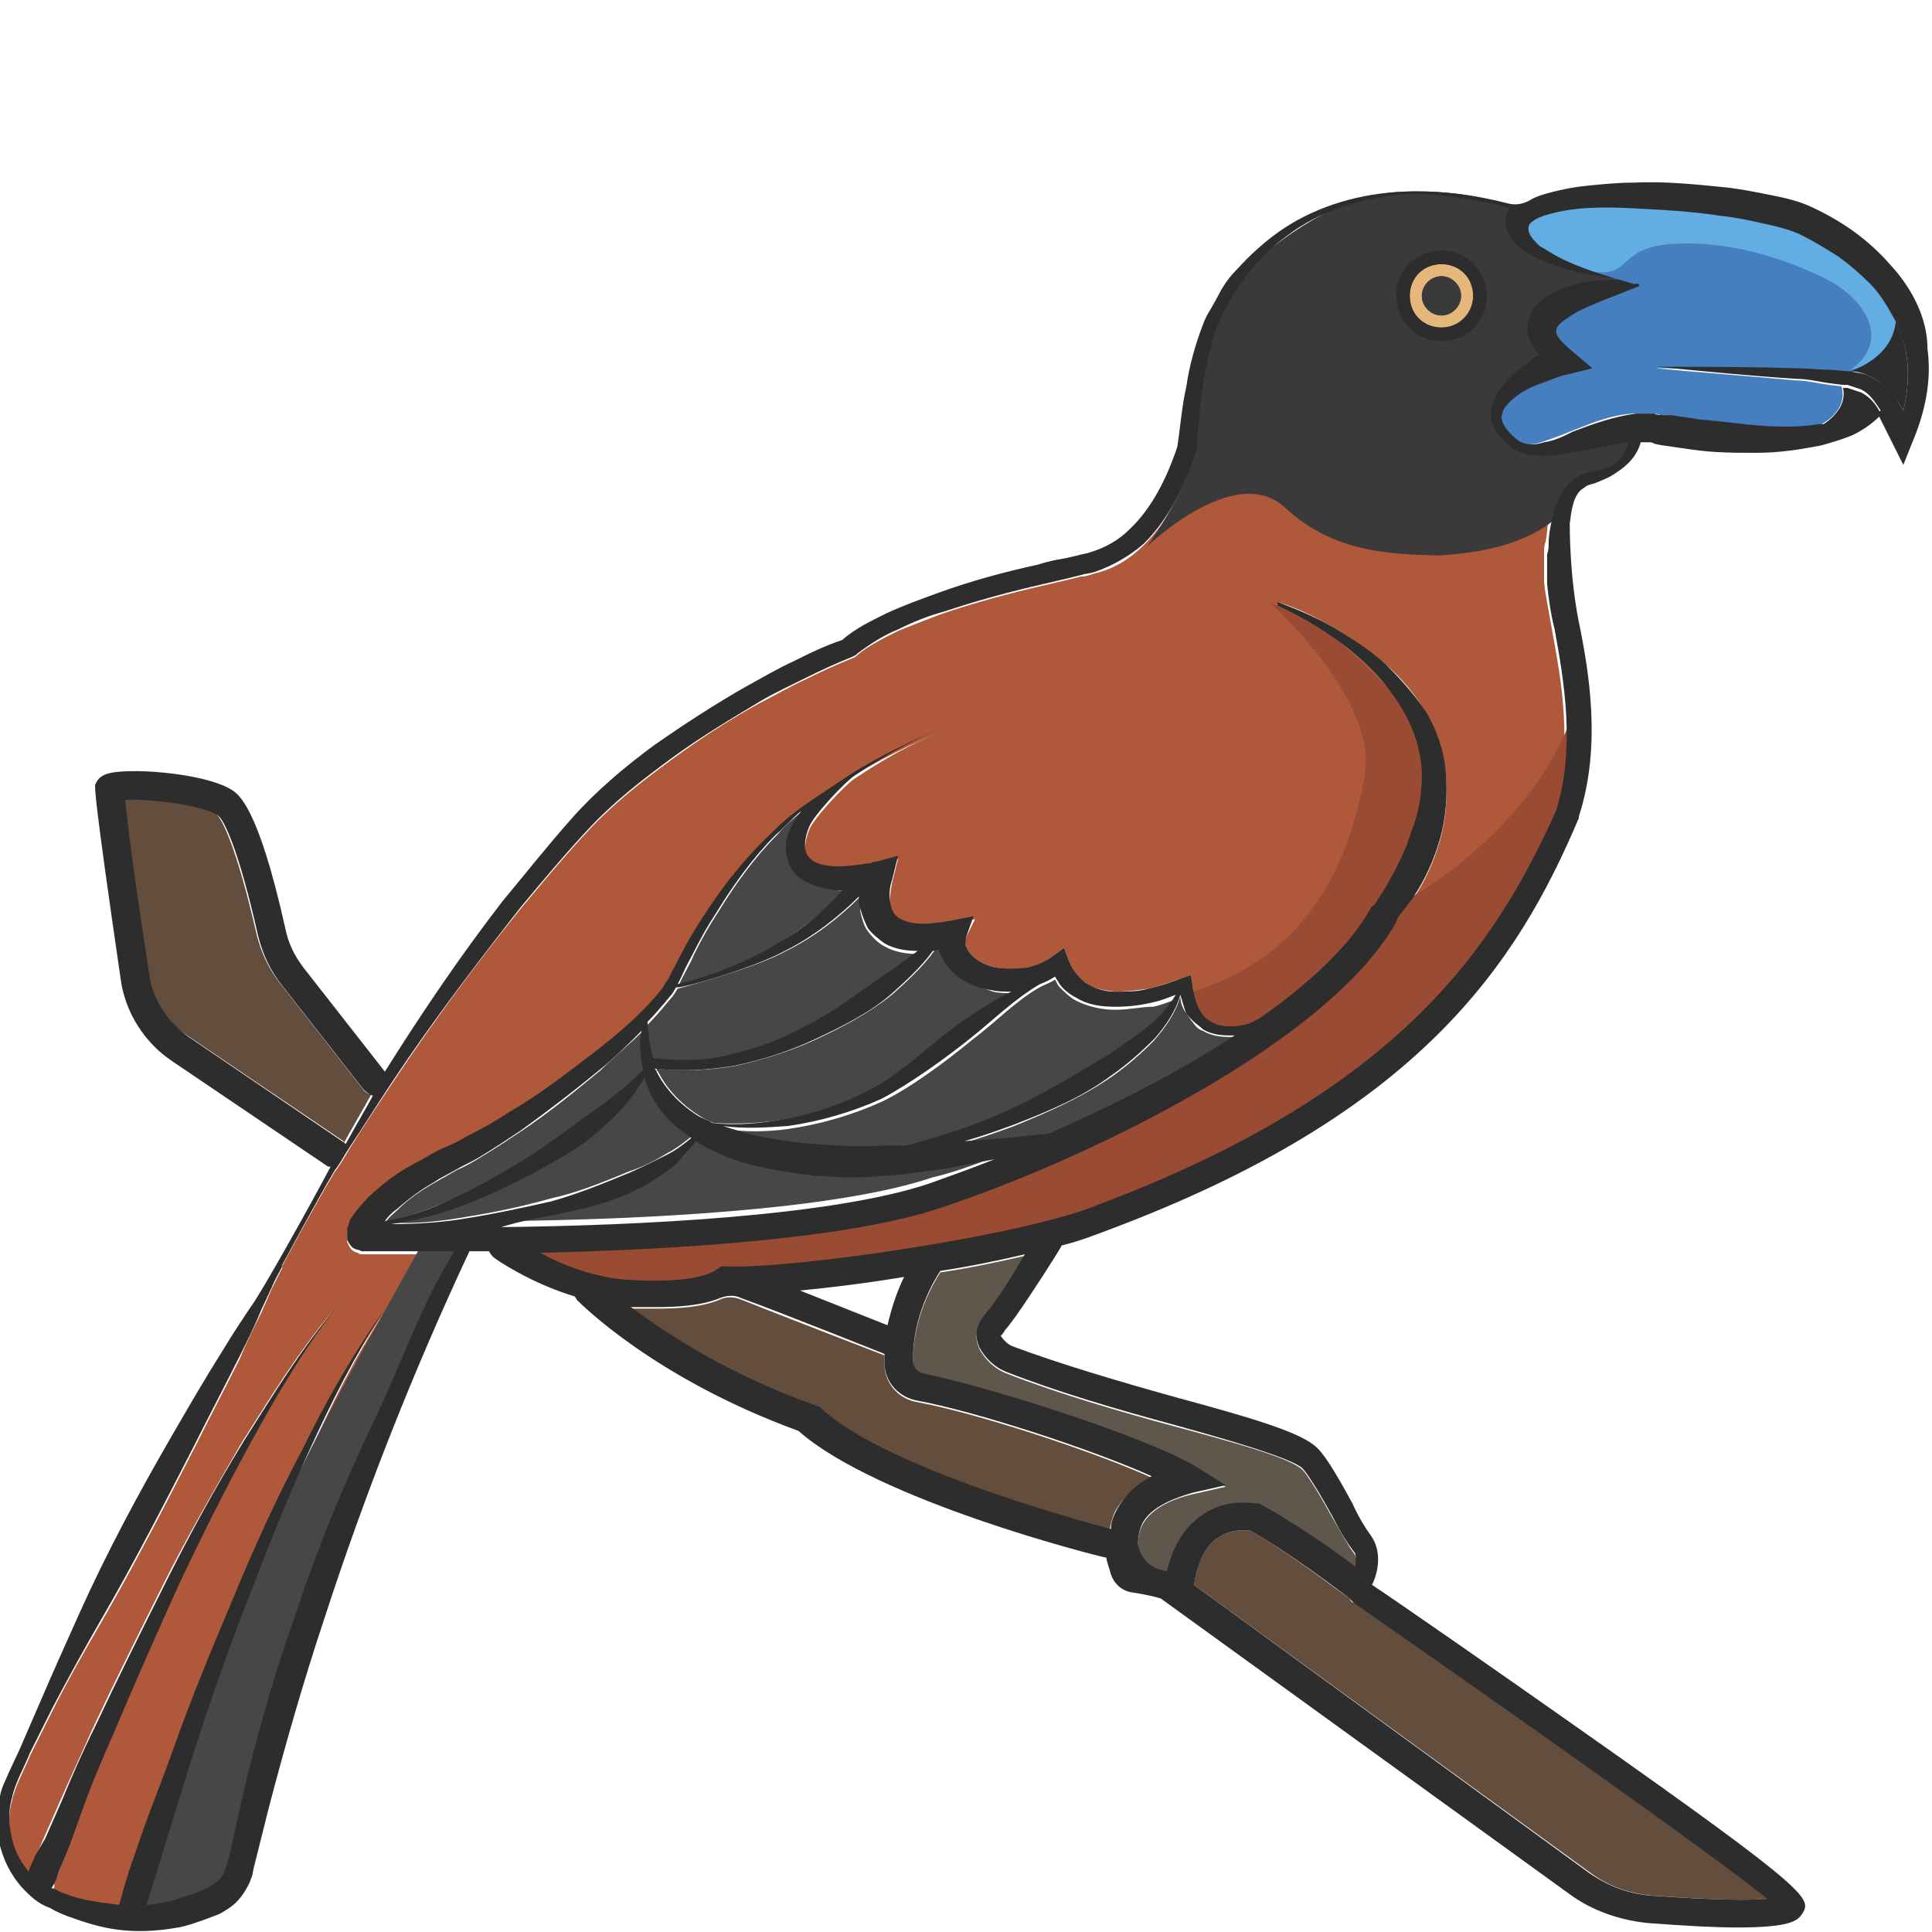 <?xml version="1.0" encoding="utf-8"?>
<!-- Generator: Adobe Illustrator 23.0.0, SVG Export Plug-In . SVG Version: 6.00 Build 0)  -->
<svg version="1.1" id="Layer_1" xmlns="http://www.w3.org/2000/svg" xmlns:xlink="http://www.w3.org/1999/xlink" x="0px" y="0px"
	 viewBox="0 0 128 128" 
width="128" height="128"
style="enable-background:new 0 0 128 128;" xml:space="preserve">
<style type="text/css">
	.st0{fill:#474747;}
	.st1{fill:#634D3D;}
	.st2{fill:#AF593A;}
	.st3{fill:#3A3A3A;}
	.st4{fill:#457FBF;}
	.st5{fill:#E5B77A;}
	.st6{fill:#60574C;}
	.st7{fill:#2D2D2D;}
	.st8{fill:#994B33;}
	.st9{fill:#63ADE5;}
</style>
<g>
	<path class="st0" d="M73.7,71.3c-2,1.4-4.3,2.4-6.5,3.3c-1.1,0.4-2.2,0.8-3.3,1.1c1.9-0.2,3.7-0.3,5.6-0.5
		c4.1-1.8,8.5-4.1,12.3-6.5c-0.1,0-0.3,0-0.4,0c-0.6,0-1.2-0.1-1.7-0.4c-0.3-0.1-0.5-0.3-0.7-0.6c-0.2-0.2-0.3-0.5-0.5-0.7
		c-0.2-0.3-0.3-0.7-0.3-1c-0.3,1.1-1,2.1-1.8,3C75.6,69.8,74.7,70.6,73.7,71.3z"/>
	<path class="st0" d="M73.9,66.9c-0.9,0-1.8-0.2-2.6-0.6c-0.4-0.2-0.8-0.6-1.1-0.9c-0.1-0.1-0.2-0.3-0.3-0.5c-0.3,0.2-0.6,0.3-1,0.5
		c-1.6,0.9-2.9,2.3-4.5,3.5c-1.7,1.4-4.1,3.2-6,4.1c-2,0.9-4.1,1.5-6.2,1.8c-1.4,0.2-2.9,0.2-4.3,0c0.7,0.3,1.3,0.5,2,0.6
		c1.3,0.3,2.7,0.5,4.2,0.6c1.4,0.1,2.8,0.1,4.3,0.1c0.5,0,1,0,1.5,0c0,0,0.1,0,0.1,0c2.3-0.5,4.6-1.3,6.7-2.3c2.2-1,4.2-2.2,6.2-3.4
		c1-0.6,2-1.3,2.9-2c0.8-0.7,1.5-1.4,2.1-2.2c-0.5,0.2-1,0.4-1.5,0.5C75.6,66.7,74.8,66.9,73.9,66.9z"/>
	<path class="st0" d="M44.4,66.2c-0.5,0.6-1,1.2-1.5,1.7c0,0,0,0,0,0c0,0.4,0,0.7,0.1,1.1c0.1,0.6,0.1,0.8,0.3,1.3
		c1.9,0.2,3.7,0.1,5.3-0.3c1.8-0.5,3.5-1.2,5.1-2c1.6-0.9,3.1-2,4.6-3c0.8-0.6,1.7-1.2,2.5-1.8c-0.7,0-1.5-0.1-2.2-0.5
		c-0.4-0.2-0.8-0.6-1.1-1c-0.3-0.4-0.4-0.9-0.5-1.3C57,59.9,57,59.7,57,59.4c-1.5,1.5-3.1,2.7-4.9,3.6c-2.2,1.2-7.2,2.5-7.2,2.5
		C44.7,65.8,44.6,66,44.4,66.2z"/>
	<path class="st0" d="M63.3,64.5c-0.4-0.3-0.7-0.7-0.9-1.3c0-0.1-0.1-0.2-0.1-0.3c-0.1,0-0.2,0-0.4,0.1c-0.8,1.1-1.8,2-2.8,2.9
		c-1.5,1.2-3.2,2.1-4.9,2.9c-1.7,0.8-3.6,1.4-5.4,1.8c-1.7,0.3-3.5,0.4-5.3,0.2c0,0.1,0,0.1,0.1,0.2c0.6,1.2,1.6,2.2,2.7,2.9
		c0.3,0.2,0.7,0.4,1,0.5c1.7,0.1,3.4,0,5-0.3c2-0.4,4-1.1,5.8-2.1c1.8-1,4-3.1,5.7-4.2c0.9-0.6,1.7-1.2,2.7-1.7
		c0.2-0.1,0.4-0.2,0.6-0.3c-0.4,0-0.9,0-1.3-0.1C64.9,65.4,64,65.1,63.3,64.5z"/>
	<path class="st0" d="M66,76.6c-1,0.2-2,0.5-3.1,0.6c-0.7,0.1-1.5,0.3-2.2,0.3c-0.7,0.1-1.5,0.2-2.2,0.2c-0.7,0.1-1.5,0.1-2.2,0.1
		c-0.7,0-1.5,0-2.2-0.1c-1.5-0.1-3-0.3-4.5-0.8c-1.2-0.4-2.4-0.8-3.4-1.5c-0.4,0.6-0.8,1.2-1.4,1.6c-0.8,0.6-1.6,1.2-2.5,1.6
		c-1.7,0.9-3.7,1.3-5.5,1.7c-1.1,0.2-2.3,0.4-3.4,0.6c8.9-0.1,21.9-0.7,28.4-2.9C63.1,77.7,64.5,77.2,66,76.6z"/>
	<path class="st1" d="M22.8,75.7c0.6-1.1,1.2-2.1,1.8-3.2c-0.2,0-0.5-0.2-0.6-0.4l-5.4-6.9c-0.8-1-1.3-2.1-1.6-3.3
		c-1.3-5.7-2.3-7.7-2.7-8c-1.2-0.7-4.7-1-6.1-1c0.1,1.1,0.5,4,1.6,11.6c0.2,1.7,1.2,3.2,2.6,4.1l10.2,6.9
		C22.8,75.6,22.8,75.7,22.8,75.7z"/>
	<path class="st0" d="M41.7,77.6c0.9-0.3,1.7-0.7,2.5-1.2c0.6-0.3,1.1-0.7,1.6-1.1c-0.1-0.1-0.3-0.2-0.4-0.3
		c-1.2-0.9-2.2-2.2-2.7-3.7c-0.3,0.6-0.7,1.1-1.1,1.6c-0.6,0.7-1.2,1.3-1.9,1.9c-1.4,1.2-3,2-4.5,2.9c-1.6,0.8-3.2,1.6-4.9,2.2
		c-1.4,0.5-2.9,0.9-4.4,1.1c1.7,0.1,3.4-0.1,5.1-0.4c1.9-0.3,3.7-0.7,5.5-1.2C38.3,79,40,78.3,41.7,77.6z"/>
	<path class="st0" d="M52.8,54.3c0.1-0.2,0.3-0.4,0.4-0.6c-0.6,0.5-1.2,1-1.7,1.6c-1.5,1.5-2.8,3.3-3.9,5.1
		c-0.6,0.9-1.1,1.8-1.6,2.8c-0.2,0.5-0.5,1-0.7,1.4c-0.1,0.2-0.2,0.4-0.3,0.6c2.4-0.6,4.7-1.5,6.8-2.8c1.5-1,2.9-2.1,4.1-3.4
		c-0.1,0-0.3,0-0.4,0c-0.5-0.1-1-0.2-1.6-0.4c-0.5-0.2-1.1-0.6-1.4-1.1c-0.3-0.6-0.4-1.2-0.3-1.8C52.3,55.2,52.5,54.7,52.8,54.3z"/>
	<path class="st1" d="M60.8,92.9c-1.3-0.2-2.2-1.3-2.2-2.5c0-0.2,0-0.4,0-0.6c0,0-7-2.7-9.5-3.7c-0.5-0.2-1-0.2-1.4,0
		c-1.2,0.5-2.7,0.6-4.2,0.6c-0.6,0-1.2,0-1.7,0c2.2,1.7,6.3,4.5,12.2,6.5l0.2,0.1l0.1,0.1c4.3,3.9,16.6,7.3,19.2,8
		c0.1-0.5,0.2-0.9,0.4-1.3c0.5-0.9,1.3-1.6,2.4-2.2C72.3,96.1,64.6,93.6,60.8,92.9z"/>
	<path class="st0" d="M42.6,68.3c-0.9,0.9-1.9,1.7-2.8,2.6c-1.7,1.4-3.4,2.8-5.2,4c-0.9,0.6-1.8,1.2-2.8,1.8c-0.5,0.3-1,0.6-1.5,0.8
		c-0.5,0.3-0.9,0.5-1.4,0.8c-0.9,0.5-1.8,1.1-2.5,1.8c-0.3,0.3-0.6,0.5-0.8,0.8c1.6-0.3,3.1-0.9,4.5-1.5c1.6-0.7,3.1-1.6,4.6-2.5
		c1.5-0.9,2.8-2,4.3-3c1.3-0.9,2.6-1.9,3.7-3c-0.1-0.6-0.2-1.3-0.2-1.9C42.5,68.8,42.5,68.5,42.6,68.3z"/>
	<path class="st2" d="M102.4,30.3c-0.4,0-0.8,0-1.2-0.1c-0.4-0.1-0.8-0.3-1.1-0.5c-0.5-0.5-1.1-1-1.3-1.9c-0.1-0.4,0-0.8,0.2-1.2
		c0.2-0.4,0.4-0.7,0.6-1c0.5-0.6,1.1-1.1,1.7-1.5c0.2-0.2,0.5-0.3,0.7-0.5c0,0,0,0-0.1-0.1c-0.3-0.4-0.6-0.9-0.7-1.6
		c0-0.3,0.1-0.7,0.2-1c0.1-0.3,0.3-0.5,0.5-0.7c0.4-0.4,0.8-0.6,1.2-0.8c0.8-0.4,1.7-0.6,2.5-0.7c0.5-0.1,1.1-0.1,1.6-0.1
		c-0.6-0.1-1.2-0.2-1.8-0.3c-1-0.2-1.9-0.4-2.9-0.8c-0.5-0.2-0.9-0.4-1.4-0.7c-0.4-0.3-0.9-0.7-1.2-1.3c-0.3-0.6-0.1-1.3,0.1-1.6
		c0,0-4.7-1.2-7.3-0.9c-2.7,0.3-5.3,1.2-7.4,2.7c-2.1,1.5-3.8,3.7-4.7,6.1c-0.4,1.2-0.7,2.5-0.9,3.8c-0.2,1.3-0.4,2.6-0.4,4l0,0.1
		l0,0.1c-0.7,2.2-1.7,4.5-3.5,6.3c-0.9,0.9-2,1.6-3.3,1.9c-0.3,0.1-0.6,0.2-0.9,0.2l-0.8,0.2l-1.7,0.4c-2.2,0.5-4.4,1.1-6.5,1.8
		c-1.1,0.4-2.1,0.8-3.1,1.2c-1,0.5-2,1-2.7,1.6l-0.1,0.1l-0.2,0.1c-1,0.4-2.1,0.9-3.1,1.4c-1.1,0.5-2.1,1.1-3.1,1.6
		c-2,1.1-4,2.4-5.9,3.8c-1.9,1.4-3.7,2.8-5.3,4.5c-1.6,1.7-3.1,3.5-4.6,5.3c-3,3.7-5.8,7.5-8.4,11.4c-1,1.5-2,3-3,4.6
		c-0.1,0.2-0.7,1.2-0.9,1.4c-1.2,2-3.5,6.2-3.5,6.3l0,0.1c-0.2,0.4-0.5,1-0.7,1.4L17.3,87c-0.5,1-1,2-1.4,3c-1,2-2,3.9-3,5.9
		c-2,3.9-4,7.8-6.2,11.6c-1.1,1.9-2.2,3.8-3.2,5.8c-0.5,1-1,2-1.5,3c-0.4,1-1,2-1.2,3c-0.3,1-0.2,2.1,0.1,3.1c0.2,0.7,0.6,1.2,1,1.8
		c0.1-0.4,0.3-0.7,0.4-1l0.5-1.2l1.1-2.5c0.7-1.6,1.5-3.3,2.2-4.9c1.5-3.2,3.1-6.4,4.7-9.6c1.6-3.2,3.4-6.3,5.2-9.4
		c1.9-3,3.8-6.1,6.1-8.8c-2.2,2.8-3.9,5.9-5.7,9c-1.7,3.1-3.3,6.3-4.8,9.5c-1.5,3.2-2.9,6.5-4.3,9.8c-0.7,1.6-1.3,3.3-2,4.9
		l-0.9,2.5L4,123.7c-0.1,0.4-0.3,0.9-0.4,1.1L3.6,125c0,0.1-0.1,0.2-0.2,0.3c0.2,0.1,0.3,0.2,0.5,0.2c0.5,0.2,1,0.4,1.5,0.5
		c0.8,0.2,1.7,0.4,2.5,0.4c0.1-0.4,0.2-0.7,0.3-1.1l0.4-1.3l0.9-2.6c0.6-1.7,1.2-3.4,1.9-5.1c1.3-3.4,2.6-6.8,4-10.1
		c1.4-3.3,2.9-6.7,4.6-9.9c1.7-3.2,3.4-6.4,5.5-9.4c-2,3-3.6,6.3-5.1,9.6c-1.5,3.3-2.9,6.6-4.1,10c-1.3,3.4-2.5,6.8-3.6,10.2
		c-0.6,1.7-1.1,3.4-1.6,5.2l-0.8,2.6l-0.4,1.3c-0.2,0.3-0.1,0.3-0.2,0.6c0.4-0.1,1.4-0.2,1.8-0.3c0.5-0.1,1-0.3,1.5-0.5l0.7-0.3
		c0.2-0.1,0.4-0.2,0.5-0.3c0.3-0.3,0.6-0.6,0.7-0.9c0-0.1,0.1-0.2,0.1-0.3l0.1-0.3l0.2-0.8l0.7-3.2c1-4.3,2.3-8.6,3.7-12.7
		c1.5-4.2,3.2-8.3,5-12.3c1.9-3.9,3-7.8,5.4-11.4c-0.8,0-0.8,0-1.5,0c-2.6,0-4.3,0-4.6,0c-0.1,0-0.2,0-0.3-0.1
		c-0.1,0-0.3-0.1-0.4-0.2c-0.1-0.1-0.2-0.3-0.3-0.5c0-0.1,0-0.2,0-0.3c0-0.2,0-0.3,0-0.4c0-0.1,0.1-0.2,0.1-0.3l0.1-0.3
		c0.2-0.3,0.4-0.6,0.6-0.8c0.4-0.5,0.8-0.9,1.3-1.3c0.9-0.7,1.9-1.3,2.9-1.9c0.5-0.3,1-0.5,1.5-0.8c0.5-0.2,0.9-0.5,1.4-0.7
		c0.9-0.5,1.9-1.1,2.8-1.6c1.8-1.2,3.6-2.4,5.3-3.7c1.7-1.3,3.4-2.7,4.7-4.3c0.2-0.2,0.3-0.4,0.4-0.6c0.1-0.2,0.2-0.5,0.4-0.7
		c0.2-0.5,0.5-1,0.8-1.5c0.5-1,1.1-1.9,1.7-2.8c1.2-1.8,2.6-3.5,4.2-5c0.8-0.8,1.7-1.4,2.6-2.1c0.9-0.6,1.8-1.2,2.7-1.8
		c1.9-1.1,3.8-2.1,5.8-2.9c-2,0.8-3.9,1.9-5.7,3.1c-0.6,0.4-2.7,2.6-3,3.4c-0.3,0.8-0.4,1.6,0,2c0.4,0.4,1.1,0.6,1.9,0.6
		c0.6,0,1.3-0.1,2-0.2c0.1,0,0.1,0,0.2,0c0.1,0,0.2,0,0.3-0.1l1.5-0.4l-0.4,1.6c-0.1,0.6-0.2,1.1-0.1,1.6c0.1,0.5,0.3,0.8,0.7,1
		c0.4,0.2,0.9,0.3,1.5,0.3c0.6,0,1.2-0.1,1.8-0.2l1.6-0.3L64,62.1c-0.1,0.2-0.1,0.4,0,0.6c0.1,0.2,0.2,0.4,0.4,0.6
		c0.4,0.4,1,0.7,1.6,0.8c0.6,0.1,1.3,0.2,2,0c0.7-0.1,1.3-0.4,1.8-0.8l0.7-0.5l0.3,0.8c0.2,0.6,0.6,1.2,1.1,1.5
		c0.5,0.4,1.2,0.5,2,0.6c0.7,0,1.5-0.1,2.2-0.2c0.7-0.2,1.5-0.4,2.2-0.7l0.6-0.2l0.1,0.6c0.1,0.9,0.4,2,1.1,2.4
		c0.8,0.5,1.8,0.5,2.7,0.2c0.2-0.1,0.4-0.2,0.6-0.3c3.3-2.3,5.9-4.8,7.4-7.3c0.1-0.2,0.2-0.3,0.3-0.3c0.3-0.4,0.5-0.8,0.8-1.3
		l0.5-0.9l0.2-0.4l0.2-0.4l0.4-0.9l0.3-0.9c0.4-1.2,0.7-2.4,0.7-3.7c0-2.5-1.3-4.9-3.1-6.8c-1.8-1.9-4.1-3.4-6.5-4.5l0,0
		c0,0-0.1-0.1,0-0.1c0,0,0.1-0.1,0.1-0.1c1.3,0.4,2.5,1,3.7,1.7c1.2,0.7,2.3,1.5,3.4,2.4c1,0.9,2,2,2.7,3.3c0.7,1.2,1.2,2.7,1.3,4.1
		c0.1,1.5,0,2.9-0.4,4.3c-0.4,1.4-1,2.7-1.8,3.9c-0.3,0.4-0.6,0.9-1,1.3c0,0.1,0,0.2-0.1,0.3C88,69.1,72,76.8,62.4,80
		c-6.2,2.1-17.8,2.8-26.6,3c1.5,0.8,3.7,1.7,6,1.8c3.7,0.2,5.1-0.3,5.7-0.7l0.3-0.2l0.3,0c4.5,0.2,20-2.1,24.7-4.1
		c19.9-7.4,26.2-17,30.1-26.2c1.4-4.2,0.5-8.7-0.1-12c-0.2-1.2-0.4-2.1-0.5-3c0-0.3,0-1.3,0-1.4c0-0.1,0-0.1,0-0.2l0-0.4
		c0-0.2,0-0.5,0.1-0.7c0.1-0.5,0.1-1,0.2-1.5c0.2-1,0.6-2,1.4-2.7c0.2-0.2,0.5-0.3,0.7-0.4c0.3-0.1,0.6-0.2,0.8-0.2
		c0.4-0.1,0.9-0.1,1.2-0.4c0.7-0.4,0.7-0.7,1-1.4c0,0-1.9,0.3-3.3,0.6C103.9,30.1,103.2,30.2,102.4,30.3z M95.5,22.6
		c-1.7,0-3-1.3-3-3c0-1.6,1.3-3,3-3c1.7,0,3,1.3,3,3C98.5,21.2,97.1,22.6,95.5,22.6z"/>
	<path class="st3" d="M104.2,32.9c0,0-1.2,3.5-8.9,3.9c-3-0.1-6.9-0.1-10.2-3.2c-3.3-3-9.1,2.6-9.1,2.6s3.2-4.4,3-6.7
		c-0.2-2.3,0.7-9.3,3.3-11.5s6.2-5.1,10.6-5.3c4.5-0.2,7.3,1,8.1,1.2c-0.5,0.5,2,3.6,3.5,3.8c1.5,0.2,3.4,1.1,3.4,1.1l-4.9,1.6
		l0.9,3.3c0,0-3.7,1.7-4.4,2.7c-0.7,0.9-0.2,2.6,0.9,2.9c1.2,0.4,5.8,0.1,6.7-0.6c0.9-0.7,1.5-0.1,1.5-0.1l-0.6,1.4
		c0,0-2,1.8-2.8,1.7S104.2,32.9,104.2,32.9z"/>
	<path class="st4" d="M122,25.6l-0.8-0.1c-0.8-0.1-1.5-0.3-2.3-0.3c-3.1-0.3-6.1-0.5-9.2-0.8c3.1,0,6.2,0,9.2,0.1
		c0.8,0,1.5,0.1,2.3,0.1l1.2,0.1c0,0,0.1,0,0.1,0c0.8-0.3,2.8-1.2,2.9-3.4c-0.4-0.9-1-1.7-1.7-2.5c-0.6-0.7-1.3-1.3-2.1-1.8
		c-0.7-0.6-1.5-1-2.4-1.4c-0.8-0.4-1.7-0.6-2.6-0.8c-0.9-0.2-1.9-0.4-2.8-0.5c-1.9-0.3-3.8-0.5-5.8-0.5c-1.9-0.1-3.9,0-5.6,0.4
		c-0.4,0.1-0.8,0.3-1.1,0.5c-0.2,0.2-0.3,0.5-0.2,0.7c0.1,0.3,0.4,0.6,0.7,0.9c0.3,0.3,0.8,0.5,1.2,0.7c1.6,0.8,3.3,1.3,5,1.8
		c0.1,0,0.2,0,0.3,0c0,0,0.1,0,0.1,0.1c0,0,0.1,0,0.1,0c0,0-0.1,0-0.1,0c0,0,0,0.1-0.1,0.1c-0.8,0.3-1.6,0.6-2.3,0.9
		c-0.7,0.3-1.5,0.6-2.1,1c-0.3,0.2-0.6,0.4-0.8,0.6c-0.2,0.2-0.2,0.4-0.2,0.5c0,0.3,0.5,0.9,1.1,1.3l1.3,1.1l-1.6,0.4
		c-0.6,0.1-1.2,0.4-1.8,0.6c-0.6,0.2-1.2,0.5-1.7,0.9c-0.5,0.4-0.9,0.9-0.9,1.5c0.1,0.6,0.5,1.1,1.1,1.4c0.5,0.3,1.1,0.3,1.7,0.1
		c0.6-0.2,1.2-0.4,1.9-0.7c1.3-0.5,2.6-1.1,4.2-1.2c0.4,0,0.8,0,1.2,0c0.2,0,0.4,0,0.6,0.1l0.3,0l0.2,0c0.6,0.1,1.3,0.2,2,0.3
		c1.3,0.2,2.7,0.3,4,0.4c1.3,0.1,2.5,0.2,3.8,0.1C121.2,27.9,122.4,27,122,25.6z"/>
	<path class="st5" d="M95.5,17.5c-1.2,0-2.1,0.9-2.1,2.1c0,1.2,0.9,2.1,2.1,2.1c1.2,0,2.1-0.9,2.1-2.1
		C97.6,18.4,96.7,17.5,95.5,17.5z M95.5,20.9c-0.7,0-1.3-0.6-1.3-1.3c0-0.7,0.6-1.3,1.3-1.3c0.7,0,1.3,0.6,1.3,1.3
		C96.8,20.3,96.2,20.9,95.5,20.9z"/>
	<path class="st6" d="M60.5,90.3c0,0.4,0.3,0.7,0.7,0.8c4.4,0.8,14.8,4.2,18.1,6.2l1.9,1.2L79,99c-1.7,0.4-2.8,1.1-3.3,2
		c-0.2,0.4-0.3,0.8-0.3,1.4c0,0.8,0.6,1.5,1.5,1.7c0.2,0,0.3,0.1,0.4,0.1c0.2-1,0.7-2.3,1.8-3.3c1-0.9,2.4-1.3,4.1-1.2l0.2,0
		l0.2,0.1c2,1.1,4.7,3,6.2,4.1c0.1-0.4,0.1-0.7-0.1-1c-0.4-0.5-0.8-1.3-1.4-2.3c-0.6-1.1-1.7-3-2.1-3.3c-1-0.8-4.7-1.8-8.4-2.8
		c-3.7-1-7.8-2.2-11.1-3.5c-0.8-0.3-1.4-0.9-1.8-1.6c-0.5-1.1,0-1.7,0.5-2.4c0.2-0.2,0.4-0.5,0.6-0.8c0.6-0.9,1.4-2,1.9-3
		c-1.7,0.4-3.6,0.8-5.6,1.1C61.9,84.9,60.4,87.4,60.5,90.3z"/>
	<path class="st1" d="M89.4,105.9c-0.6-0.4-4.2-3.2-6.6-4.5c-1-0.1-1.8,0.2-2.4,0.7c-1,0.9-1.2,2.3-1.3,2.9l26.3,19.1
		c1.2,0.9,2.7,1.4,4.2,1.5c4.2,0.3,6.4,0.3,7.6,0.2c-3.9-3.2-18.2-13.2-27.4-19.6C89.6,106.2,89.5,106.1,89.4,105.9z"/>
	<path class="st7" d="M95.5,16.6c-1.7,0-3,1.3-3,3c0,1.6,1.3,3,3,3c1.7,0,3-1.3,3-3C98.5,17.9,97.1,16.6,95.5,16.6z M95.5,21.7
		c-1.2,0-2.1-0.9-2.1-2.1c0-1.2,0.9-2.1,2.1-2.1c1.2,0,2.1,0.9,2.1,2.1C97.6,20.7,96.7,21.7,95.5,21.7z"/>
	<path class="st0" d="M27.8,82.7l-2.5,4.5c0,0-6.6,11.4-10.5,21.7c-1.5,5-6.1,18.2-6.1,18.2s5.8,0.3,7.2-1.9
		c0.5-3.6,5.4-19.7,7.2-23.9c1.8-4.2,7.5-18.5,7.9-19C29.3,82.5,27.8,82.7,27.8,82.7z"/>
	<path class="st3" d="M95.5,18.3c-0.7,0-1.3,0.6-1.3,1.3c0,0.7,0.6,1.3,1.3,1.3c0.7,0,1.3-0.6,1.3-1.3
		C96.8,18.9,96.2,18.3,95.5,18.3z"/>
	<path class="st8" d="M92.5,60c0,0,8.1-4,11.4-11.9c1,4.1-1.9,12.9-9.2,19.6C87.4,74.4,77.8,80.9,64,83.1
		c-5.2,1.1-15.3,1.5-16.1,1.6c-1.1,0.7-7.8,0.6-9.7,0.3c-1.9-0.4-4.8-3-4.8-3s11-0.1,14.6-0.4s17.1-3,19-3.9
		c1.9-0.9,5.3-2.6,6.7-3.4c1.4-0.8,8.2-4.6,9.3-5.4C84,68,90.3,63.1,92.5,60z"/>
	<path class="st8" d="M84.2,40c0,0,7.2,6.4,6.2,11.5c-1,5.2-3.3,11.8-11.7,14.3c0,0.9,0.1,2.8,3.6,2.3C84,67.8,91.5,62,93.1,58
		c1.6-3.9,3-8.3,0.1-11.2s-5-5-6.5-5.8S84.2,40,84.2,40z"/>
	<path class="st9" d="M103.3,17.4c5.3,1.8,3.2-0.7,7-1.2c4.9-0.5,9.6,1.7,10.9,2.4c2.4,1.3,4.1,4,1.4,5.9c2.4-0.5,5.3-3,3.9-4.4
		c-1.4-1.4-6.4-6.2-9.6-6.5c-3.3-0.3-12.9-1.1-14.6-0.1c-1.7,1.1-1.7,2.4-0.8,2.9C102.4,17,103.3,17.4,103.3,17.4z"/>
	<path class="st7" d="M125.2,17.5c-1.4-1.6-3.1-2.8-5-3.7c-1-0.5-2-0.7-3-0.9c-1-0.2-2-0.4-3-0.5c-2-0.2-4-0.4-6-0.3
		c-1,0-2,0.1-3,0.2c-1,0.1-2,0.3-3,0.6c-0.3,0.1-0.6,0.2-0.9,0.4c-0.4,0.2-0.8,0.3-1.3,0.2c-2.3-0.6-4.6-0.9-7-0.8
		c-2.8,0.1-5.6,0.9-7.9,2.4c-1.2,0.8-2.2,1.7-3.2,2.8c-0.5,0.5-0.9,1.1-1.2,1.7l-0.5,0.9c-0.2,0.3-0.4,0.7-0.5,1
		c-0.5,1.3-0.9,2.7-1.1,4.1c-0.3,1.3-0.4,2.7-0.6,4c-0.7,2.1-1.7,4.1-3.2,5.5c-0.7,0.7-1.6,1.2-2.6,1.5c-0.3,0.1-0.5,0.1-0.8,0.2
		l-0.9,0.2c-0.6,0.1-1.1,0.2-1.7,0.4c-2.3,0.5-4.5,1.1-6.7,1.9c-1.1,0.4-2.2,0.8-3.3,1.3c-1,0.5-2.1,1-3,1.8
		c-1.2,0.4-2.2,0.9-3.2,1.4c-1.1,0.5-2.1,1.1-3.2,1.7c-2.1,1.2-4.1,2.5-6.1,3.9c-1.9,1.4-3.8,3-5.4,4.8c-1.6,1.8-3.1,3.7-4.6,5.5
		C30.6,63.2,28,67,25.5,71c0,0,0,0,0,0l-5.4-6.9c-0.6-0.8-1-1.6-1.2-2.6c-1.8-8.1-3.1-8.9-3.6-9.2c-1.8-1.1-7-1.5-8.3-1
		c-0.5,0.2-0.6,0.5-0.7,0.7C6.3,52.3,6.2,52.6,8,64.9c0.3,2.2,1.6,4.2,3.4,5.4l10.2,6.9c0.1,0.1,0.2,0.1,0.3,0.1
		c-1.1,2.1-4.6,8.4-5.3,9.3c-0.6,0.9-1.2,1.8-1.8,2.8c-1.2,1.9-2.3,3.8-3.4,5.7c-2.2,3.8-4.3,7.7-6.1,11.7c-0.9,2-1.8,4-2.7,6.1
		l-1.3,3l-0.7,1.5c-0.2,0.5-0.5,1-0.6,1.6c-0.6,2.2,0.1,4.8,1.8,6.4c0.4,0.4,0.9,0.8,1.5,1c0.5,0.3,1,0.5,1.6,0.7
		c1.1,0.4,2.2,0.7,3.4,0.8c1.2,0.1,2.4,0,3.5-0.2c0.6-0.1,1.1-0.3,1.7-0.5l0.8-0.3c0.3-0.1,0.6-0.3,0.9-0.5c0.6-0.4,1-1,1.3-1.6
		c0.1-0.2,0.1-0.3,0.2-0.5l0.1-0.5l0.2-0.8l0.8-3.2c1.1-4.2,2.3-8.4,3.7-12.6c2.7-8.3,5.9-16.4,9.6-24.3c0.4,0,0.8,0,1.3,0
		c0.1,0.2,0.2,0.3,0.3,0.4c0.1,0.1,2.4,1.7,5.4,2.6c0,0.1,0.1,0.1,0.1,0.2c0.2,0.2,5.1,5.2,14.7,8.7c5.2,4.6,19.8,8.3,20.4,8.4
		c0,0,0,0,0,0c0,0.2,0.2,0.7,0.3,1.1c0.2,0.6,0.7,1.1,1.4,1.2c0.7,0.1,1.6,0.3,1.9,0.4l27.1,19.6c1.5,1.1,3.3,1.7,5.1,1.9
		c2.6,0.2,4.6,0.3,6,0.3c3.7,0,4-0.5,4.3-0.9c0.6-1,0.8-1.3-14.4-12c-6.1-4.3-12.3-8.6-14.1-9.8c0.4-0.8,0.7-2.2-0.1-3.3
		c-0.3-0.4-0.8-1.2-1.2-2.1c-1.1-2-1.9-3.4-2.6-3.9c-1.2-0.9-4.2-1.8-9-3.1c-3.6-1-7.7-2.2-10.9-3.4c-0.3-0.1-0.6-0.4-0.8-0.7
		c0,0,0,0,0,0c0.1-0.1,0.2-0.2,0.3-0.4c0.2-0.2,0.4-0.5,0.7-0.9c1.2-1.7,2.9-4.4,3-4.6c0,0,0-0.1,0.1-0.1c1.2-0.3,2.2-0.7,3-1
		c20.6-7.7,27.1-17.6,31.2-27.3l0-0.1c1.5-4.6,0.7-9.5,0-12.9c-0.6-3-0.6-6.1-0.6-6.5c0.1-0.8,0.2-1.7,0.7-2.2
		c0.1-0.1,0.3-0.2,0.4-0.3c0.2-0.1,0.3-0.1,0.6-0.2c0.5-0.2,1-0.4,1.4-0.7c0.8-0.5,1.4-1.2,1.6-2c0.3,0,0.3,0,0.5,0
		c0.1,0,0.3,0,0.4,0.1l0.5,0.1c0.7,0.1,1.4,0.2,2.1,0.3c1.4,0.2,2.8,0.2,4.2,0.2c1.4,0,2.8-0.2,4.3-0.5c0.7-0.2,1.4-0.4,2.1-0.7
		c0.6-0.3,1.2-0.7,1.7-1.2c0.3,0.6,0.6,1.2,0.9,1.8l0.7,1.4l0.6-1.5c0.8-1.9,1.3-4,1-6.2C127.7,21,126.6,19,125.2,17.5z M12.5,68.7
		c-1.4-1-2.4-2.5-2.6-4.1C8.7,56.9,8.4,54.1,8.3,53c1.4-0.1,5,0.3,6.1,1c0.4,0.2,1.4,2.2,2.7,8c0.3,1.2,0.8,2.3,1.6,3.3l5.4,6.9
		c0.2,0.2,0.4,0.3,0.6,0.4c-0.6,1.1-1.2,2.1-1.8,3.2c0,0-0.1-0.1-0.1-0.1L12.5,68.7z M31,80.7c-1.7,0.3-3.4,0.4-5.1,0.4
		c1.5-0.2,3-0.6,4.4-1.1c1.7-0.6,3.3-1.4,4.9-2.2c1.6-0.9,3.2-1.7,4.5-2.9c0.7-0.6,1.3-1.2,1.9-1.9c0.4-0.5,0.8-1.1,1.1-1.6
		c0.4,1.5,1.4,2.8,2.7,3.7c0.1,0.1,0.3,0.2,0.4,0.3c-0.5,0.4-1,0.8-1.6,1.1c-0.8,0.4-1.6,0.8-2.5,1.2c-1.7,0.7-3.4,1.4-5.2,1.9
		C34.7,80,32.9,80.4,31,80.7z M42.6,70.9c-1.1,1.1-2.4,2.1-3.7,3c-1.4,1-2.8,2.1-4.3,3c-1.5,0.9-3,1.8-4.6,2.5
		c-1.4,0.7-2.9,1.2-4.5,1.5c0.2-0.3,0.5-0.6,0.8-0.8c0.8-0.7,1.6-1.3,2.5-1.8c0.4-0.3,0.9-0.5,1.4-0.8c0.5-0.3,1-0.5,1.5-0.8
		c1-0.6,1.9-1.2,2.8-1.8c1.8-1.3,3.5-2.6,5.2-4c1-0.8,1.9-1.7,2.8-2.6c0,0.2-0.1,0.5-0.1,0.7C42.4,69.6,42.5,70.3,42.6,70.9z
		 M52.4,57.5c0.3,0.6,0.9,0.9,1.4,1.1c0.5,0.2,1,0.3,1.6,0.4c0.1,0,0.3,0,0.4,0c-1.2,1.3-2.5,2.5-4.1,3.4c-2.1,1.3-4.4,2.2-6.8,2.8
		c0.1-0.2,0.2-0.4,0.3-0.6c0.2-0.5,0.5-1,0.7-1.4c0.5-1,1-1.9,1.6-2.8c1.1-1.8,2.4-3.6,3.9-5.1c0.6-0.5,1.1-1.1,1.7-1.6
		c-0.1,0.2-0.3,0.4-0.4,0.6c-0.3,0.4-0.5,0.9-0.6,1.4C52,56.3,52.1,56.9,52.4,57.5z M52,63c1.8-0.9,3.5-2.2,4.9-3.6
		c0,0.3,0,0.5,0.1,0.8c0.1,0.4,0.3,0.9,0.5,1.3c0.3,0.4,0.7,0.7,1.1,1c0.7,0.4,1.5,0.5,2.2,0.5c-0.8,0.6-1.6,1.2-2.5,1.8
		c-1.5,1-3,2.2-4.6,3c-1.6,0.9-3.3,1.6-5.1,2c-1.7,0.5-3.4,0.5-5.3,0.3c-0.2-0.5-0.2-0.7-0.3-1.3c0-0.3-0.1-0.7-0.1-1.1c0,0,0,0,0,0
		c0.5-0.5,1-1.1,1.5-1.7c0.2-0.2,0.2-0.3,0.4-0.6C44.8,65.6,49.8,64.2,52,63z M75.8,68.2c-0.9,0.7-1.9,1.4-2.9,2
		c-2,1.2-4,2.4-6.2,3.4c-2.2,1-4.4,1.7-6.7,2.3c0,0-0.1,0-0.1,0c-0.5,0-1,0-1.5,0c-1.4,0.1-2.9,0-4.3-0.1c-1.4-0.1-2.8-0.3-4.2-0.6
		c-0.7-0.2-1.4-0.4-2-0.6c1.4,0.2,2.9,0.1,4.3,0c2.1-0.3,4.2-0.9,6.2-1.8c1.9-1,4.4-2.8,6-4.1c1.5-1.2,2.8-2.5,4.5-3.5
		c0.3-0.1,0.7-0.3,1-0.5c0.1,0.2,0.2,0.3,0.3,0.5c0.3,0.4,0.7,0.7,1.1,0.9c0.8,0.5,1.7,0.6,2.6,0.6c0.9,0,1.7-0.1,2.5-0.3
		c0.5-0.1,1-0.3,1.5-0.5C77.3,66.9,76.6,67.6,75.8,68.2z M78.2,65.9c0.1,0.3,0.2,0.7,0.3,1c0.1,0.3,0.3,0.5,0.5,0.7
		c0.2,0.2,0.5,0.4,0.7,0.6c0.5,0.3,1.1,0.4,1.7,0.4c0.1,0,0.3,0,0.4,0c-3.8,2.5-8.2,4.7-12.3,6.5c-1.9,0.2-3.7,0.4-5.6,0.5
		c1.1-0.3,2.2-0.7,3.3-1.1c2.3-0.9,4.5-1.8,6.5-3.3c1-0.7,1.9-1.5,2.8-2.4C77.2,68,77.9,67,78.2,65.9z M66.4,66
		c-0.9,0.5-1.8,1.1-2.7,1.7C62,68.9,59.8,71,58,72c-1.8,1-3.8,1.7-5.8,2.1c-1.6,0.3-3.3,0.5-5,0.3c-0.3-0.2-0.7-0.3-1-0.5
		c-1.1-0.7-2.1-1.7-2.7-2.9c0-0.1-0.1-0.1-0.1-0.2c1.7,0.2,3.5,0.1,5.3-0.2c1.9-0.4,3.7-1,5.4-1.8c1.7-0.8,3.5-1.7,4.9-2.9
		c1-0.9,2-1.8,2.8-2.9c0.1,0,0.2,0,0.4-0.1c0,0.1,0,0.2,0.1,0.3c0.2,0.5,0.5,0.9,0.9,1.3c0.7,0.6,1.6,1,2.5,1.1
		c0.4,0.1,0.9,0.1,1.3,0.1C66.8,65.8,66.6,65.9,66.4,66z M36.7,80.5c1.9-0.4,3.8-0.8,5.5-1.7c0.9-0.4,1.7-1,2.5-1.6
		c0.5-0.5,1-1,1.4-1.6c1.1,0.7,2.3,1.2,3.4,1.5c1.5,0.4,3,0.6,4.5,0.8c0.7,0,1.5,0.1,2.2,0.1c0.7,0,1.5,0,2.2-0.1
		c0.7,0,1.5-0.1,2.2-0.2c0.7-0.1,1.5-0.2,2.2-0.3c1-0.2,2.1-0.4,3.1-0.6c-1.5,0.6-2.9,1.1-4.3,1.6c-6.5,2.2-19.5,2.8-28.4,2.9
		C34.5,80.9,35.6,80.7,36.7,80.5z M74,100c-0.2,0.4-0.4,0.8-0.4,1.3c-2.6-0.7-15-4.1-19.2-8l-0.1-0.1L54,93.1
		c-5.9-2.1-9.9-4.8-12.2-6.5c0.5,0,1.1,0,1.7,0c1.4,0,3-0.1,4.2-0.6c0.5-0.2,1-0.2,1.4,0c2.5,0.9,9.5,3.7,9.5,3.7c0,0.2,0,0.4,0,0.6
		c0,1.3,1,2.3,2.2,2.5c3.8,0.7,11.5,3.2,15.5,5C75.2,98.4,74.5,99.1,74,100z M53,85.5c2.1-0.2,4.5-0.5,6.9-0.9
		c-0.4,0.8-0.8,1.9-1.1,3.2L53,85.5z M117.1,125.8c-1.1,0.1-3.4,0.1-7.6-0.2c-1.5-0.1-2.9-0.6-4.2-1.5L79.1,105
		c0.1-0.5,0.3-2,1.3-2.9c0.6-0.5,1.4-0.8,2.4-0.7c2.4,1.3,6.1,4.1,6.6,4.5c0.1,0.1,0.2,0.2,0.3,0.3
		C98.9,112.6,113.1,122.6,117.1,125.8z M66,86.1c-0.2,0.3-0.4,0.6-0.6,0.8c-0.5,0.6-1,1.3-0.5,2.4c0.4,0.7,1,1.3,1.8,1.6
		c3.3,1.3,7.4,2.5,11.1,3.5c3.6,1,7.4,2.1,8.4,2.8c0.4,0.3,1.5,2.2,2.1,3.3c0.5,1,1,1.8,1.4,2.3c0.2,0.2,0.1,0.6,0.1,1
		c-1.4-1.1-4.2-3-6.2-4.1l-0.2-0.1l-0.2,0c-1.7-0.2-3,0.2-4.1,1.2c-1.1,1-1.6,2.4-1.8,3.3c-0.1,0-0.3-0.1-0.4-0.1
		c-0.8-0.2-1.4-0.9-1.5-1.7c0-0.5,0.1-1,0.3-1.4c0.5-0.9,1.6-1.5,3.3-2l2.2-0.5l-1.9-1.2C76,95.2,65.6,91.9,61.2,91
		c-0.4-0.1-0.7-0.4-0.7-0.8c-0.1-2.9,1.4-5.4,1.8-6c2-0.3,3.9-0.7,5.6-1.1C67.3,84.1,66.6,85.3,66,86.1z M106.9,30.8
		c-0.4,0.2-0.8,0.3-1.2,0.4c-0.2,0-0.5,0.1-0.8,0.2c-0.3,0.1-0.5,0.3-0.7,0.4c-0.9,0.8-1.2,1.8-1.4,2.7c-0.1,0.5-0.2,1-0.2,1.5
		c0,0.2,0,0.5-0.1,0.7l0,0.4c0,0.1,0,0.1,0,0.2c0,0,0,1.1,0,1.4c0.1,0.9,0.2,1.8,0.5,3c0.6,3.3,1.4,7.8,0.1,12
		C99,62.8,92.7,72.3,72.8,79.8c-4.7,2-20.2,4.3-24.7,4.1l-0.3,0l-0.3,0.2c-0.6,0.4-2,0.9-5.7,0.7c-2.3-0.1-4.6-1-6-1.8
		c8.8-0.2,20.4-0.9,26.6-3C72,76.8,88,69.1,92.5,61.1c0-0.1,0.1-0.2,0.1-0.3c0.3-0.4,0.7-0.9,1-1.3c0.8-1.2,1.4-2.5,1.8-3.9
		c0.4-1.4,0.5-2.9,0.4-4.3c-0.1-1.5-0.6-2.9-1.3-4.1C93.7,46,92.8,45,91.8,44c-1-0.9-2.2-1.7-3.4-2.4c-1.2-0.7-2.4-1.2-3.7-1.7
		c0,0-0.1,0-0.1,0.1c0,0,0,0.1,0,0.1l0,0c2.4,1.1,4.7,2.6,6.5,4.5c1.8,1.9,3.1,4.3,3.1,6.8c0,1.2-0.2,2.5-0.7,3.7L93.2,56l-0.4,0.9
		l-0.2,0.4l-0.2,0.4l-0.5,0.9c-0.2,0.4-0.5,0.8-0.8,1.3c-0.1,0.1-0.3,0.2-0.3,0.3c-1.4,2.5-4.1,5-7.4,7.3c-0.2,0.1-0.4,0.2-0.6,0.3
		c-1,0.3-2,0.3-2.7-0.2c-0.7-0.4-1-1.5-1.1-2.4l-0.1-0.6l-0.6,0.2c-0.7,0.3-1.4,0.5-2.2,0.7c-0.7,0.2-1.5,0.2-2.2,0.2
		c-0.7,0-1.4-0.2-2-0.6c-0.5-0.4-0.9-0.9-1.1-1.5l-0.3-0.8l-0.7,0.5c-0.5,0.4-1.2,0.7-1.8,0.8c-0.6,0.1-1.3,0.1-2,0
		c-0.6-0.1-1.2-0.4-1.6-0.8c-0.2-0.2-0.3-0.4-0.4-0.6c-0.1-0.2,0-0.4,0-0.6l0.5-1.4L63,61c-0.6,0.1-1.3,0.2-1.8,0.2
		c-0.6,0-1.1-0.1-1.5-0.3c-0.4-0.2-0.6-0.5-0.7-1c-0.1-0.5-0.1-1,0.1-1.6l0.4-1.6L58,57.1c-0.1,0-0.2,0-0.3,0.1c-0.1,0-0.1,0-0.2,0
		c-0.7,0.1-1.3,0.2-2,0.2c-0.8,0-1.6-0.2-1.9-0.6c-0.4-0.4-0.3-1.3,0-2c0.3-0.8,2.4-3,3-3.4c1.8-1.2,3.7-2.3,5.7-3.1
		c-2,0.8-4,1.8-5.8,2.9c-0.9,0.6-1.8,1.2-2.7,1.8c-0.9,0.6-1.8,1.3-2.6,2.1c-1.6,1.5-3,3.2-4.2,5c-0.6,0.9-1.2,1.8-1.7,2.8
		c-0.3,0.5-0.5,1-0.8,1.5c-0.1,0.2-0.2,0.5-0.4,0.7c-0.1,0.2-0.2,0.4-0.4,0.6c-1.3,1.6-3,3-4.7,4.3c-1.7,1.3-3.4,2.6-5.3,3.7
		c-0.9,0.6-1.8,1.1-2.8,1.6c-0.5,0.3-0.9,0.5-1.4,0.7c-0.5,0.2-1,0.5-1.5,0.8c-1,0.5-2,1.1-2.9,1.9c-0.5,0.4-0.9,0.8-1.3,1.3
		c-0.2,0.2-0.4,0.5-0.6,0.8l-0.1,0.3c0,0.1-0.1,0.2-0.1,0.3c0,0.1,0,0.3,0,0.4c0,0.1,0,0.2,0,0.3c0,0.1,0.2,0.4,0.3,0.5
		c0.1,0.1,0.3,0.2,0.4,0.2c0.1,0,0.2,0.1,0.3,0.1c0.3,0,2,0,4.6,0c0.7,0,0.7,0,1.5,0c-2.3,3.7-3.5,7.5-5.4,11.4
		c-1.9,4-3.6,8.1-5,12.3c-1.5,4.2-2.7,8.4-3.7,12.7l-0.7,3.2l-0.2,0.8l-0.1,0.3c0,0.1-0.1,0.2-0.1,0.3c-0.1,0.4-0.4,0.7-0.7,0.9
		c-0.2,0.1-0.3,0.2-0.5,0.3l-0.7,0.3c-0.5,0.2-1,0.3-1.5,0.5c-0.4,0.1-1.4,0.3-1.8,0.3c0.1-0.3,0.1-0.3,0.2-0.6l0.4-1.3l0.8-2.6
		c0.5-1.7,1.1-3.5,1.6-5.2c1.1-3.4,2.3-6.9,3.6-10.2c1.3-3.4,2.6-6.7,4.1-10c1.5-3.3,3.1-6.5,5.1-9.6c-2.1,3-3.9,6.1-5.5,9.4
		c-1.7,3.2-3.2,6.5-4.6,9.9c-1.4,3.3-2.8,6.7-4,10.1c-0.6,1.7-1.3,3.4-1.9,5.1l-0.9,2.6l-0.4,1.3c-0.1,0.4-0.2,0.7-0.3,1.1
		c-0.8-0.1-1.7-0.2-2.5-0.4c-0.5-0.1-1-0.3-1.5-0.5c-0.2-0.1-0.3-0.2-0.5-0.2c0.1-0.1,0.1-0.2,0.2-0.3l0.1-0.2
		c0.1-0.2,0.2-0.7,0.4-1.1l0.5-1.2l0.9-2.5c0.6-1.7,1.3-3.3,2-4.9c1.4-3.3,2.8-6.5,4.3-9.8c1.5-3.2,3.1-6.4,4.8-9.5
		c1.7-3.1,3.5-6.2,5.7-9c-2.3,2.7-4.2,5.8-6.1,8.8c-1.9,3.1-3.6,6.2-5.2,9.4c-1.6,3.2-3.2,6.4-4.7,9.6c-0.8,1.6-1.5,3.2-2.2,4.9
		l-1.1,2.5L2.3,123c-0.1,0.3-0.3,0.6-0.4,1c-0.4-0.5-0.8-1.1-1-1.8c-0.3-1-0.4-2.1-0.1-3.1c0.2-1,0.8-2,1.2-3c0.5-1,1-2,1.5-3
		c1-1.9,2.1-3.9,3.2-5.8c2.2-3.8,4.2-7.7,6.2-11.6c1-2,2-3.9,3-5.9c0.5-1,1-2,1.4-3l0.7-1.5c0.2-0.5,0.5-1,0.7-1.4l0-0.1
		c0,0,2.3-4.3,3.5-6.3c0.2-0.2,0.7-1.1,0.9-1.4c1-1.5,2-3.1,3-4.6c2.6-3.9,5.5-7.7,8.4-11.4c1.5-1.8,3-3.6,4.6-5.3
		c1.6-1.7,3.4-3.1,5.3-4.5c1.9-1.4,3.9-2.6,5.9-3.8c1-0.6,2.1-1.1,3.1-1.6c1-0.5,2.1-1,3.1-1.4l0.2-0.1l0.1-0.1
		c0.8-0.6,1.7-1.2,2.7-1.6c1-0.5,2-0.9,3.1-1.2c2.1-0.7,4.3-1.3,6.5-1.8l1.7-0.4l0.8-0.2c0.3-0.1,0.6-0.1,0.9-0.2
		c1.2-0.4,2.4-1.1,3.3-1.9c1.8-1.8,2.8-4.1,3.5-6.3l0-0.1l0-0.1c0.1-1.3,0.2-2.7,0.4-4c0.2-1.3,0.5-2.6,0.9-3.8
		c1-2.4,2.6-4.6,4.7-6.1c2.1-1.6,4.7-2.4,7.4-2.7c2.5-0.3,7.3,0.8,7.3,0.9c-0.2,0.3-0.4,1-0.1,1.6c0.3,0.6,0.7,1,1.2,1.3
		c0.5,0.3,0.9,0.5,1.4,0.7c0.9,0.4,1.9,0.6,2.9,0.8c0.6,0.1,1.2,0.2,1.8,0.3c-0.5,0-1.1,0.1-1.6,0.1c-0.8,0.1-1.7,0.3-2.5,0.7
		c-0.4,0.2-0.8,0.4-1.2,0.8c-0.2,0.2-0.4,0.4-0.5,0.7c-0.1,0.3-0.2,0.6-0.2,1c0,0.7,0.4,1.2,0.7,1.6c0,0,0,0,0.1,0.1
		c-0.3,0.1-0.5,0.3-0.7,0.5c-0.6,0.4-1.2,0.9-1.7,1.5c-0.2,0.3-0.5,0.6-0.6,1c-0.2,0.4-0.3,0.8-0.2,1.2c0.1,0.8,0.7,1.4,1.3,1.9
		c0.3,0.3,0.7,0.4,1.1,0.5c0.4,0.1,0.8,0.1,1.2,0.1c0.8,0,1.5-0.2,2.2-0.3c1.4-0.3,3.3-0.6,3.3-0.6C107.6,30,107.6,30.3,106.9,30.8z
		 M116.7,28.2c-1.4-0.1-2.7-0.3-4-0.4c-0.7-0.1-1.3-0.2-2-0.3l-0.2,0l-0.3,0c-0.2,0-0.4,0-0.6-0.1c-0.4,0-0.8,0-1.2,0
		c-1.5,0.2-2.9,0.7-4.2,1.2c-0.6,0.3-1.2,0.6-1.9,0.7c-0.6,0.2-1.2,0.2-1.7-0.1c-0.5-0.4-1-0.9-1.1-1.4c-0.1-0.6,0.4-1.1,0.9-1.5
		c0.5-0.4,1.1-0.7,1.7-0.9c0.6-0.2,1.2-0.5,1.8-0.6l1.6-0.4l-1.3-1.1c-0.6-0.5-1.1-1-1.1-1.3c0-0.1,0-0.3,0.2-0.5
		c0.2-0.2,0.5-0.4,0.8-0.6c0.6-0.4,1.4-0.7,2.1-1c0.8-0.3,1.5-0.6,2.3-0.9c0,0,0.1,0,0.1-0.1c0,0,0.1,0,0.1,0c0,0-0.1,0-0.1,0
		c0,0,0-0.1-0.1-0.1c-0.1,0-0.2,0-0.3,0c-1.7-0.5-3.5-1-5-1.8c-0.4-0.2-0.8-0.5-1.2-0.7c-0.3-0.3-0.6-0.6-0.7-0.9
		c-0.1-0.3,0-0.6,0.2-0.7c0.2-0.2,0.7-0.4,1.1-0.5c1.7-0.5,3.7-0.5,5.6-0.4c1.9,0.1,3.9,0.2,5.8,0.5c1,0.1,1.9,0.3,2.8,0.5
		c0.9,0.2,1.8,0.4,2.6,0.8c0.8,0.4,1.6,0.9,2.4,1.4c0.7,0.5,1.4,1.1,2.1,1.8c0.7,0.7,1.2,1.6,1.7,2.5c0.3,0.7,0.6,1.5,0.7,2.2
		c0.2,1.2,0.1,2.5-0.2,3.7c-0.1-0.2-0.2-0.3-0.3-0.5c-0.4-0.7-1.1-1.4-2-1.8c-0.4-0.2-0.8-0.2-1.2-0.3c0,0-0.1,0-0.1,0l-1.2-0.1
		c-0.8,0-1.5-0.1-2.3-0.1c-3.1-0.1-6.2-0.1-9.2-0.1c3.1,0.3,6.1,0.6,9.2,0.8c0.8,0,1.5,0.2,2.3,0.3l0.8,0.1l0.3,0
		c0.3,0.1,0.6,0.2,0.9,0.3c0.6,0.3,0.9,0.8,1.3,1.4c-0.5,0.4-1.2,0.6-1.8,0.7c-0.7,0.1-1.3,0.2-2,0.2c-0.1,0-0.2,0-0.3,0
		C119.3,28.3,118,28.3,116.7,28.2z"/>
	<path class="st7" d="M120.5,28.3c0.1,0,0.2,0,0.3,0c0.7,0,1.3-0.1,2-0.2c0.6-0.1,1.3-0.3,1.8-0.7c-0.3-0.6-0.7-1.1-1.3-1.4
		c-0.3-0.1-0.6-0.2-0.9-0.3l-0.3,0C122.4,27,121.2,27.9,120.5,28.3z"/>
	<path class="st7" d="M122.6,24.6c0.4,0,0.8,0.1,1.2,0.3c0.9,0.4,1.5,1.1,2,1.8c0.1,0.2,0.2,0.3,0.3,0.5c0.3-1.2,0.4-2.5,0.2-3.7
		c-0.1-0.8-0.4-1.5-0.7-2.2C125.4,23.4,123.4,24.3,122.6,24.6z"/>
</g>
</svg>
